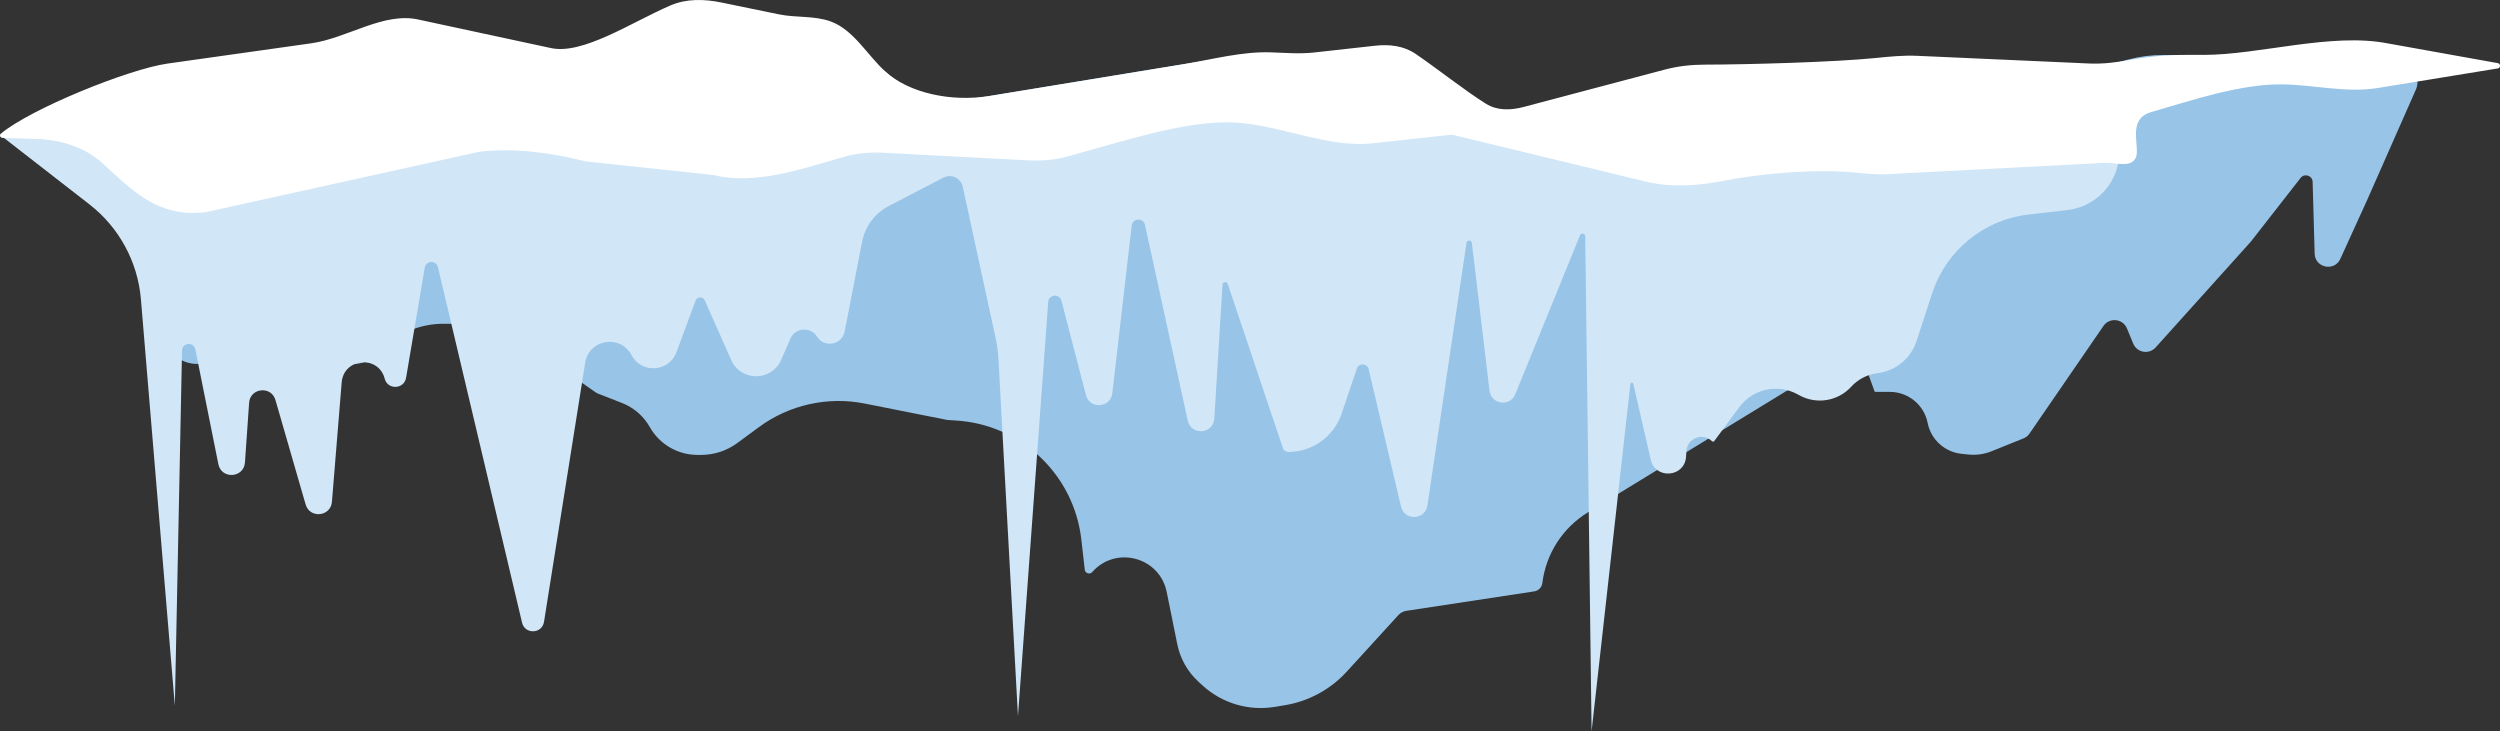 <svg width="376" height="110" viewBox="0 0 376 110" fill="none" xmlns="http://www.w3.org/2000/svg">
<rect x="0" y="0" width="376" height="110" fill="#333333" stroke="none"/>
<path d="M13.135 13.878C14.862 13.007 16.704 12.387 18.607 12.04L51.128 6.092C53.847 5.594 56.638 5.66 59.33 6.283L83.144 11.801C85.856 12.43 88.667 12.491 91.403 11.983L119.198 6.816C124.211 5.885 129.371 7.345 133.152 10.766C136.841 14.105 141.85 15.581 146.761 14.777L182.73 8.883C185.213 8.476 187.75 8.537 190.211 9.061L229.08 17.338C230.204 17.577 231.347 17.72 232.495 17.766L276.561 19.501C278.564 19.58 280.567 19.361 282.505 18.85L320.163 8.934C321.844 8.492 323.574 8.268 325.312 8.268H344.47L360.744 9.296C362.736 9.422 364.067 11.404 363.428 13.296L356.041 30.035L351.986 38.934C351.098 40.883 348.186 40.294 348.125 38.153L347.819 27.352C347.792 26.406 346.594 26.012 346.011 26.759L338.523 36.347L324.207 52.255C323.211 53.361 321.403 53.05 320.835 51.674L319.895 49.398C319.282 47.914 317.269 47.702 316.36 49.024L305.239 65.207C305.014 65.534 304.697 65.788 304.328 65.937L299.522 67.874C298.429 68.314 297.245 68.481 296.073 68.361L295.013 68.252C292.481 67.991 290.414 66.108 289.919 63.611C289.381 60.896 286.999 58.94 284.232 58.94H282.076C282.005 58.94 281.942 58.895 281.918 58.829L278.509 49.366C277.764 47.298 274.72 47.737 274.589 49.931L274.325 54.337C274.285 54.997 273.925 55.596 273.361 55.941L238.803 77.072C235.025 79.382 232.51 83.29 231.972 87.685C231.893 88.331 231.394 88.845 230.75 88.943L211.509 91.871C211.052 91.941 210.632 92.165 210.32 92.507L202.544 101.021C200.101 103.696 196.828 105.472 193.253 106.062L191.72 106.315C187.779 106.966 183.758 105.763 180.821 103.056L180.223 102.505C178.606 101.014 177.501 99.051 177.064 96.896L175.469 89.02C174.408 83.78 167.806 82.02 164.276 86.035C163.906 86.457 163.212 86.239 163.148 85.682L162.631 81.138C161.521 71.381 153.56 63.833 143.757 63.242L142.489 63.166L130.06 60.696C124.487 59.589 118.705 60.877 114.13 64.246L110.892 66.631C109.315 67.792 107.409 68.418 105.451 68.418H104.896C101.929 68.418 99.191 66.819 97.733 64.235C96.802 62.585 95.331 61.307 93.567 60.617L89.961 59.205C89.821 59.151 89.689 59.08 89.566 58.994L75.286 49.057C74.947 48.822 74.544 48.695 74.131 48.695H66.693C62.963 48.695 59.406 50.271 56.9 53.034C55.382 54.707 52.969 55.231 50.894 54.339L43.834 51.306C40.159 49.727 35.894 50.523 33.037 53.323C30.686 55.627 26.781 55.025 25.233 52.121L24.322 50.412C23.716 49.274 23.285 48.051 23.045 46.784L21.954 41.025C20.866 35.279 17.343 30.285 12.293 27.333L0.331 20.339L13.135 13.878Z" fill="#98C4E7"/>
<path d="M12.726 14.002L0.19 20.431L13.451 30.736C17.916 34.205 20.724 39.385 21.194 45.019L26.297 106.141L27.377 52.727C27.401 51.519 29.141 51.364 29.379 52.548L32.842 69.81C33.306 72.121 36.677 71.905 36.841 69.553L37.467 60.58C37.624 58.325 40.799 57.988 41.426 60.159L45.965 75.868C46.589 78.026 49.74 77.71 49.923 75.471L51.388 57.517C51.69 53.82 56.923 53.365 57.858 56.954C58.306 58.672 60.779 58.564 61.076 56.815L63.885 40.251C64.07 39.164 65.612 39.114 65.866 40.187L78.519 93.652C78.944 95.446 81.529 95.349 81.818 93.529L88.014 54.546C88.575 51.016 93.309 50.237 94.972 53.401C96.467 56.247 100.626 55.979 101.744 52.964L104.618 45.206C104.849 44.584 105.72 44.556 105.989 45.163L109.974 54.15C111.424 57.418 116.067 57.4 117.491 54.121L118.875 50.932C119.603 49.256 121.911 49.082 122.883 50.63C123.978 52.374 126.644 51.878 127.037 49.855L129.663 36.352C130.111 34.044 131.589 32.067 133.676 30.983L141.889 26.717C143.071 26.103 144.514 26.78 144.797 28.082L149.734 50.802C149.962 51.852 150.106 52.918 150.164 53.991L153.102 107.701L157.652 45.408C157.735 44.267 159.351 44.12 159.639 45.227L163.328 59.423C163.891 61.59 167.036 61.371 167.293 59.147L170.209 33.923C170.34 32.789 171.957 32.708 172.201 33.823L178.638 63.264C179.14 65.557 182.488 65.298 182.632 62.956L183.867 42.808C183.894 42.365 184.513 42.283 184.654 42.705L192.948 67.402C193.064 67.747 193.387 67.98 193.751 67.98C197.383 67.98 200.61 65.664 201.774 62.224L204.071 55.435C204.369 54.556 205.631 54.616 205.844 55.519L210.712 76.199C211.222 78.368 214.352 78.238 214.68 76.034L220.564 36.52C220.634 36.054 221.31 36.064 221.366 36.532L224.021 58.768C224.269 60.841 227.114 61.225 227.901 59.291L237.636 35.388C237.803 34.98 238.41 35.094 238.415 35.535L239.375 109.981L245.21 57.762C245.238 57.513 245.593 57.492 245.65 57.737L248.269 69.133C248.961 72.142 253.348 71.81 253.578 68.731L253.648 67.799C253.791 65.881 256.114 65.008 257.485 66.357C257.583 66.454 257.744 66.441 257.825 66.331L261.595 61.236C263.622 58.498 267.357 57.672 270.349 59.3L270.656 59.467C273.237 60.872 276.444 60.333 278.424 58.162C279.428 57.062 280.785 56.347 282.261 56.142L282.504 56.108C285.178 55.736 287.406 53.872 288.245 51.306L290.597 44.107C292.702 37.666 298.366 33.042 305.097 32.268L310.939 31.595C314.582 31.176 317.586 28.547 318.484 24.992C320.203 18.193 313.686 12.204 307.056 14.489L283.07 22.755C280.619 23.599 278.03 23.965 275.441 23.831L232.77 21.632C231.286 21.555 229.815 21.315 228.383 20.916L191.043 10.51C187.892 9.632 184.575 9.531 181.376 10.217L147.572 17.465C142.135 18.631 136.497 16.706 132.909 12.457C129.226 8.095 123.392 6.191 117.845 7.54L92.356 13.74C88.844 14.595 85.168 14.492 81.709 13.443L59.683 6.764C56.592 5.827 53.322 5.644 50.146 6.23L18.283 12.11C16.348 12.467 14.476 13.104 12.726 14.002Z" fill="#D1E6F7"/>
<path d="M0.377 20.733C0.03 20.722 -0.134 20.325 0.132 20.101C4.55 16.395 19.319 10.391 25.216 9.559L46.784 6.517C52.295 5.74 57.718 1.732 63.016 2.96L82.786 7.212C87.601 8.328 94.993 3.33 100.845 0.814C103.246 -0.218 105.912 -0.154 108.472 0.372L117.182 2.163C119.742 2.689 122.505 2.333 124.958 3.234C128.398 4.497 130.464 8.328 133.17 10.777C136.663 13.939 142.939 15.396 148.876 14.423L178.001 9.649C182.438 8.922 186.787 7.726 191.128 7.872C193.29 7.944 195.463 8.136 197.614 7.897L206.81 6.877C208.96 6.639 211.106 6.881 212.897 8.095C215.951 10.164 220.454 13.726 223.495 15.609C225.206 16.669 227.227 16.597 229.173 16.082L250.392 10.466C252.338 9.95 254.342 9.727 256.355 9.722C262.804 9.708 275.853 9.358 282.228 8.711C284.258 8.504 286.302 8.303 288.34 8.395L314.223 9.551C316.262 9.642 318.296 9.389 320.302 9.016C322.999 8.514 325.803 8.257 328.628 8.257H331.446C339.761 8.257 350.624 4.881 359.066 6.517L375.667 9.495C376.115 9.575 376.109 10.219 375.661 10.292L357.597 13.239C352.91 14.004 348.033 12.761 343.285 12.689C337.017 12.595 329.568 15.107 323.537 16.859C319.646 17.989 322.13 22.359 321.121 23.911C320.25 25.252 318.087 24.406 316.489 24.49L284.081 26.189C282.484 26.273 280.886 26.142 279.294 25.98C273.481 25.387 265.422 25.977 259.108 27.214C255.278 27.964 251.309 28.226 247.516 27.308L218.703 20.331C218.475 20.276 218.239 20.261 218.006 20.287L206.534 21.548C199.429 22.33 192.024 18.512 184.878 18.396C177.964 18.285 169.217 21.139 160.801 23.472C158.805 24.026 156.73 24.23 154.661 24.121L132.834 22.973C130.765 22.864 128.69 23.068 126.702 23.65C120.365 25.507 113.386 27.859 107.269 26.315L88.133 24.285C83.043 23.001 77.564 22.205 72.162 22.809L30.875 31.925C23.588 32.74 19.8 28.521 15.406 24.543C12.691 22.085 9.091 21.01 5.431 20.894L0.377 20.733Z" fill="white"/>
</svg>
